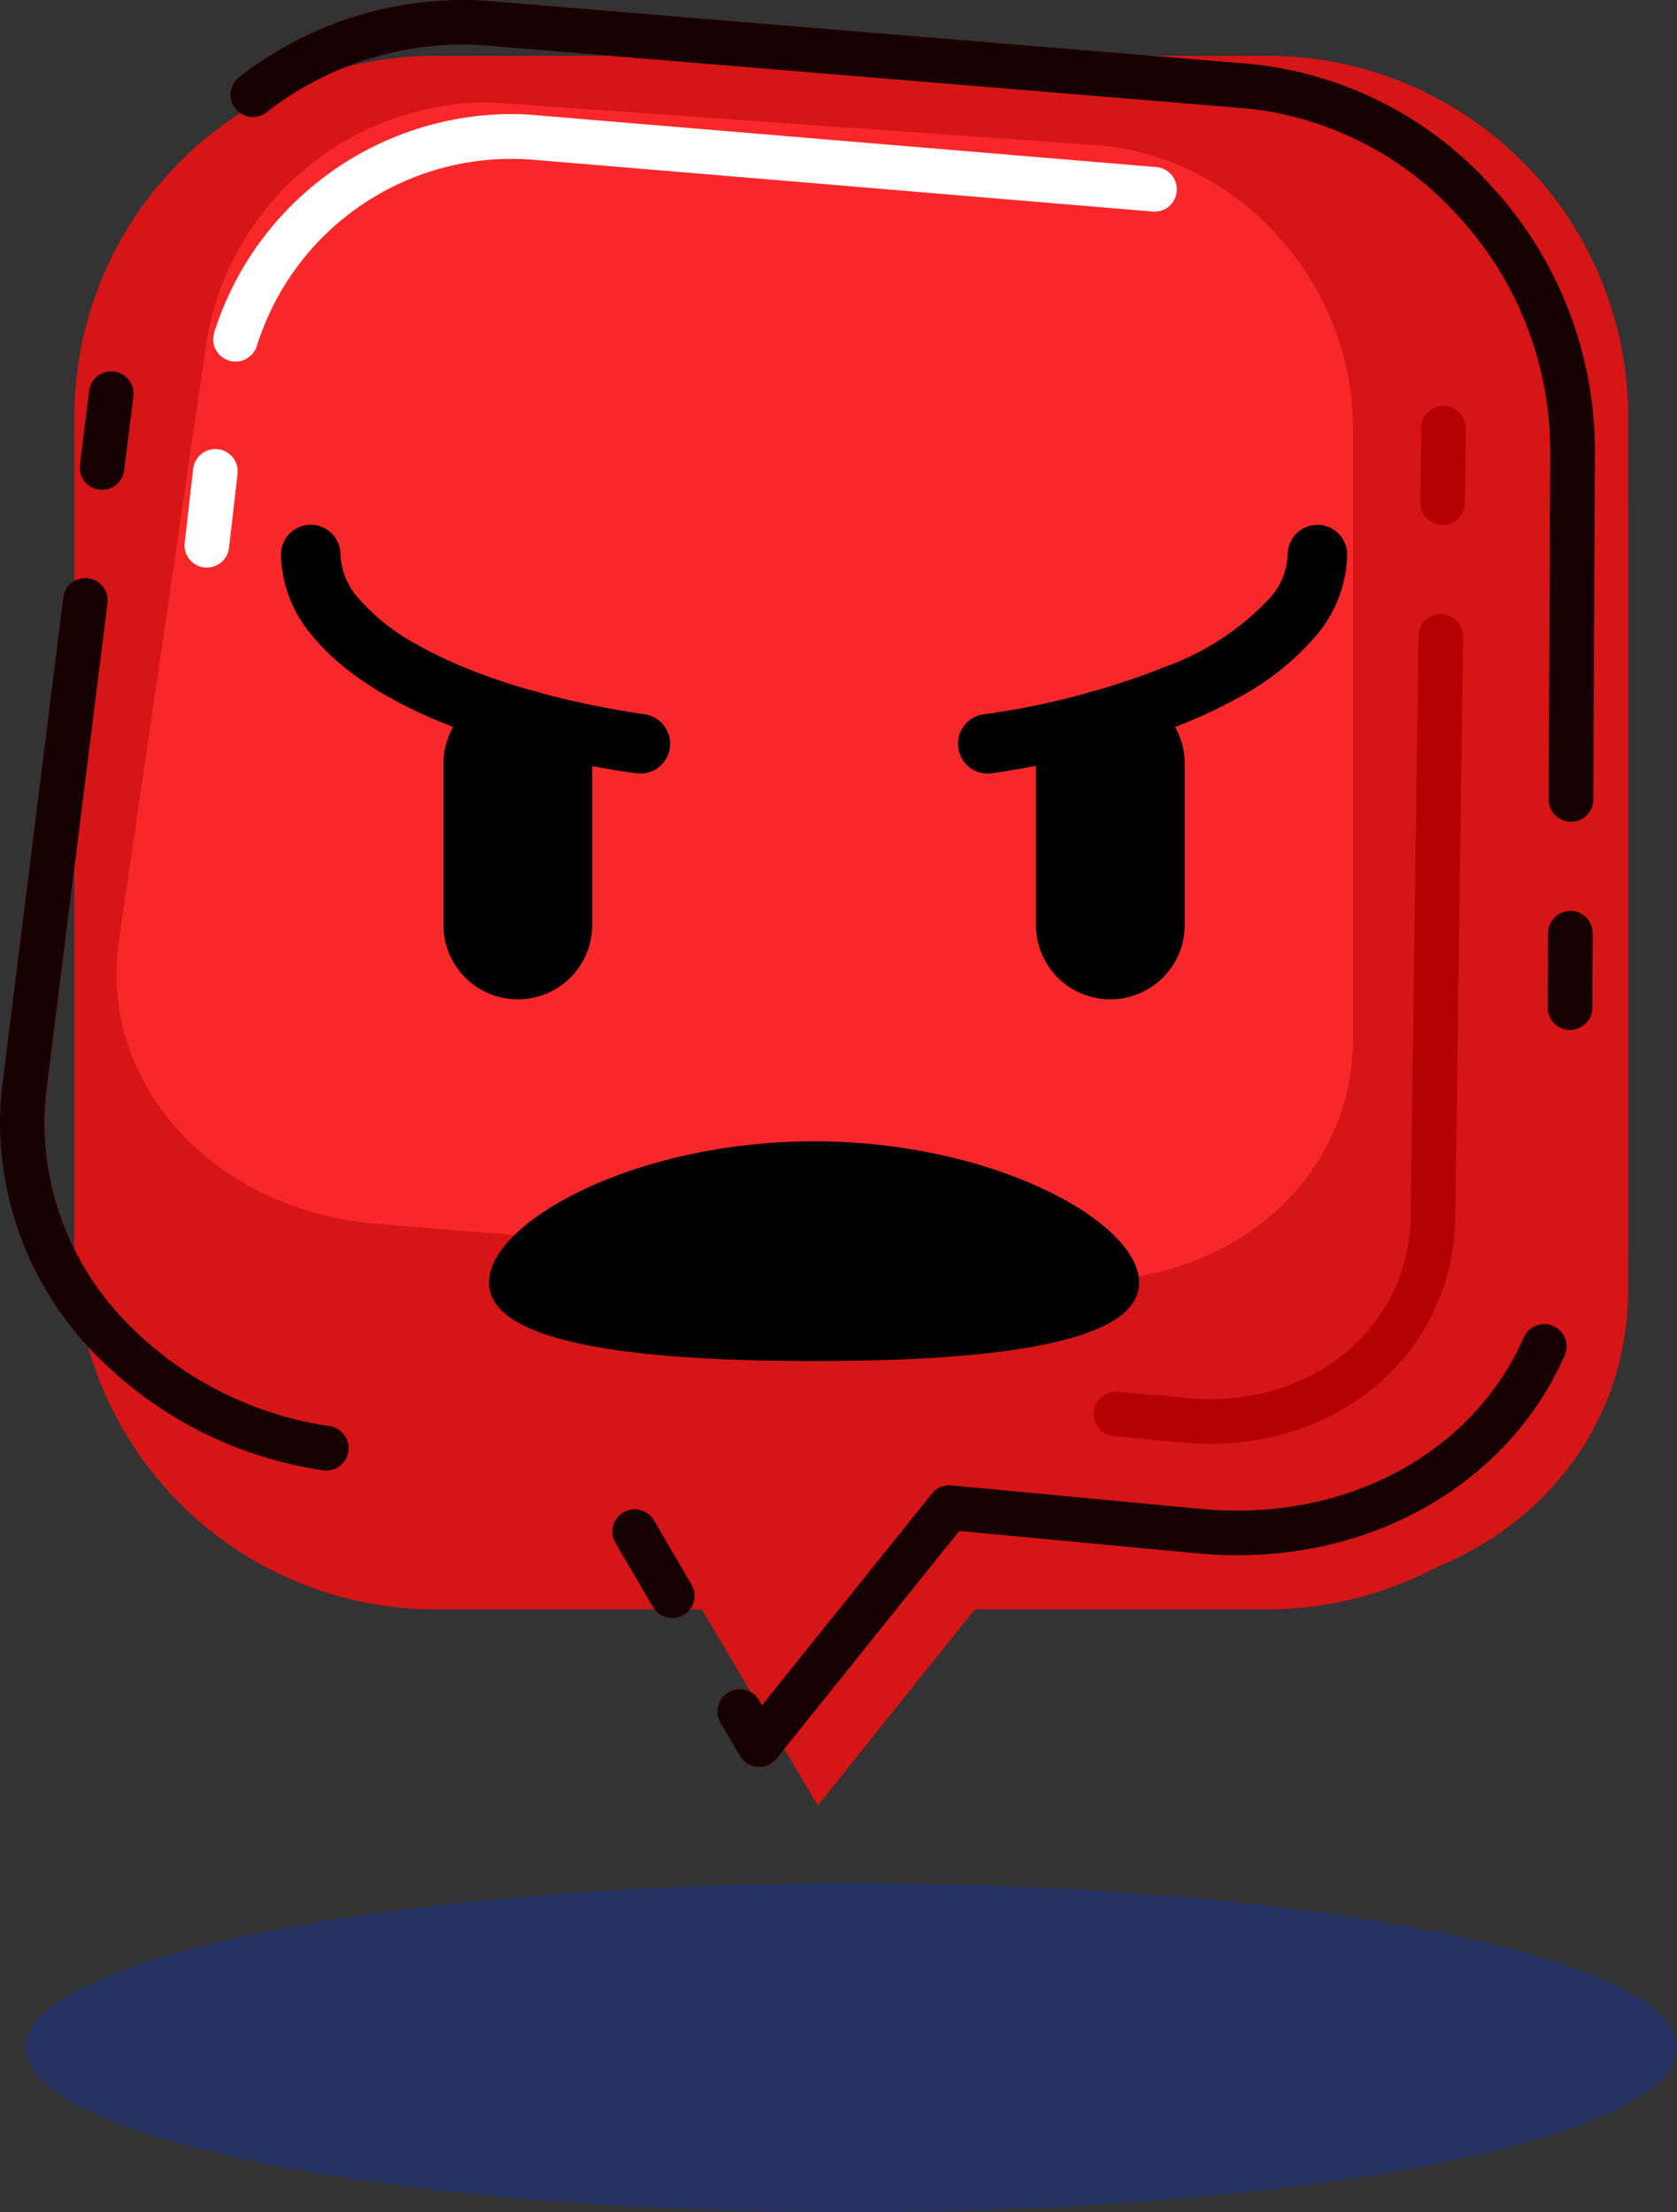 <svg xmlns="http://www.w3.org/2000/svg" width="113.916" height="150.28" viewBox="0 0 113.916 150.28">
  <rect x="0" y="0" width="113.916" height="150.28" fill="#333333" stroke="none"/>
  <g id="Group_31532" data-name="Group 31532" transform="translate(-0.001 0)">
    <path id="path208" d="M500.938-77.244c0,6.166-25.11,11.163-56.086,11.163s-56.086-5-56.086-11.163,25.111-11.162,56.086-11.162,56.086,5,56.086,11.162" transform="translate(-387.022 216.361)" fill="#243163"/>
    <path id="path210" d="M474.149-146.671H417.662a24.53,24.53,0,0,1-24.53-24.53v-56.487a24.53,24.53,0,0,1,24.53-24.53h56.486a24.53,24.53,0,0,1,24.531,24.53V-171.2a24.53,24.53,0,0,1-24.531,24.53" transform="translate(-388.079 256.009)" fill="#d61516"/>
    <path id="path212" d="M476.282-245.543l-51.61-4.292a23.57,23.57,0,0,0-25.112,20.582l-6.218,51.69c-1.491,12.4,8.544,23.508,22.412,24.818l17.048,1.609,10.842,18.346L456.534-148.9l17.048,1.61c13.87,1.309,25.113-7.906,25.113-20.583v-52.855c0-12.677-10.034-23.788-22.412-24.818" transform="translate(-388.094 255.451)" fill="#d61516"/>
    <path id="path214" d="M392.52-230.659l-.628,5.015a1.517,1.517,0,0,0,1.317,1.692,1.515,1.515,0,0,0,1.692-1.316l.627-5.015a1.515,1.515,0,0,0-1.316-1.692,1.515,1.515,0,0,0-1.692,1.316m-1.755,14.04-4.129,33.033a21.874,21.874,0,0,0-.17,2.729,22.515,22.515,0,0,0,6.243,15.406,27.127,27.127,0,0,0,15.7,8.117,1.516,1.516,0,0,0,1.731-1.264,1.515,1.515,0,0,0-1.264-1.731,24.1,24.1,0,0,1-13.949-7.192,19.483,19.483,0,0,1-5.425-13.335,18.956,18.956,0,0,1,.147-2.353l4.129-33.033a1.515,1.515,0,0,0-1.316-1.692,1.516,1.516,0,0,0-1.693,1.316m37.507,64.22,2.55,4.362a1.515,1.515,0,0,0,2.074.544,1.515,1.515,0,0,0,.544-2.074l-2.551-4.362a1.516,1.516,0,0,0-2.074-.544,1.515,1.515,0,0,0-.543,2.074m7.141,12.214,1.316,2.249a1.523,1.523,0,0,0,1.2.747,1.523,1.523,0,0,0,1.294-.563l12.408-15.464,16.165,1.52q1.378.129,2.724.129c10.072.007,18.64-5.37,22.241-13.577a1.515,1.515,0,0,0-.779-2,1.515,1.515,0,0,0-2,.779c-3.074,7.007-10.457,11.756-19.465,11.763q-1.2,0-2.44-.115l-16.978-1.6a1.509,1.509,0,0,0-1.324.561l-11.541,14.382-.2-.349a1.515,1.515,0,0,0-2.074-.542,1.516,1.516,0,0,0-.544,2.074m59.218-48.57.023-5.053a1.517,1.517,0,0,0-1.51-1.523,1.516,1.516,0,0,0-1.522,1.51l-.023,5.053a1.515,1.515,0,0,0,1.509,1.522,1.515,1.515,0,0,0,1.523-1.509m.064-14.149.107-23.688v-.115a26.562,26.562,0,0,0-6.884-17.7,25.412,25.412,0,0,0-16.713-8.48l-51.372-4.249q-1-.082-1.988-.082a24.751,24.751,0,0,0-15.131,5.237,1.515,1.515,0,0,0-.272,2.126,1.516,1.516,0,0,0,2.126.271,21.73,21.73,0,0,1,13.276-4.6q.864,0,1.738.072l51.372,4.249a22.385,22.385,0,0,1,14.709,7.486,23.539,23.539,0,0,1,6.106,15.674v.1l-.107,23.688a1.516,1.516,0,0,0,1.509,1.523,1.516,1.516,0,0,0,1.523-1.51h0" transform="translate(-386.465 257.219)" fill="#d61516"/>
    <path id="path216" d="M453.6-108.463c-.037,0-.074,0-.11,0a1.522,1.522,0,0,1-1.2-.747l-1.316-2.249a1.517,1.517,0,0,1-.207-.762,1.512,1.512,0,0,1,.751-1.312,1.5,1.5,0,0,1,.764-.208,1.516,1.516,0,0,1,1.31.751l.2.349,11.541-14.382a1.509,1.509,0,0,1,1.18-.568c.048,0,.1,0,.144.007l16.978,1.6q1.237.117,2.44.115c9.008-.007,16.39-4.756,19.465-11.763a1.516,1.516,0,0,1,1.389-.908,1.513,1.513,0,0,1,.608.128,1.517,1.517,0,0,1,.908,1.391,1.507,1.507,0,0,1-.128.606c-3.6,8.2-12.157,13.577-22.221,13.577h-.019q-1.345,0-2.724-.129l-16.165-1.52-11.886,14.813-.522.652a1.524,1.524,0,0,1-1.183.567" transform="translate(-402.029 228.497)" fill="#170202"/>
    <path id="path218" d="M445.416-114.545a1.516,1.516,0,0,1-1.311-.751l-2.55-4.362a1.5,1.5,0,0,1-.208-.762,1.515,1.515,0,0,1,.751-1.311,1.511,1.511,0,0,1,.764-.207,1.514,1.514,0,0,1,1.31.751l2.551,4.362a1.5,1.5,0,0,1,.207.762.759.759,0,0,1,0,.083,1.523,1.523,0,0,1-.309.842,1.492,1.492,0,0,1-.44.387,1.507,1.507,0,0,1-.763.207" transform="translate(-399.748 224.477)" fill="#170202"/>
    <path id="path220" d="M408.64-144.777a1.548,1.548,0,0,1-.235-.018,27.127,27.127,0,0,1-15.7-8.117,22.515,22.515,0,0,1-6.243-15.406,21.874,21.874,0,0,1,.17-2.729l4.129-33.033a1.516,1.516,0,0,1,1.5-1.328,1.523,1.523,0,0,1,.19.012,1.517,1.517,0,0,1,1.328,1.5,1.553,1.553,0,0,1-.012.193l-2.255,18.04-1.875,14.994a18.945,18.945,0,0,0-.147,2.353h0a19.483,19.483,0,0,0,5.425,13.335,24.1,24.1,0,0,0,13.949,7.192,1.516,1.516,0,0,1,1.284,1.5,1.639,1.639,0,0,1-.019.232,1.515,1.515,0,0,1-1.5,1.282" transform="translate(-386.465 244.679)" fill="#170202"/>
    <path id="path222" d="M526.687-167.485h-.007A1.516,1.516,0,0,1,525.171-169v-.009l.023-5.053a1.516,1.516,0,0,1,1.516-1.51h.006a1.517,1.517,0,0,1,1.51,1.513v.01l-.023,5.053a1.516,1.516,0,0,1-1.516,1.509" transform="translate(-420.036 237.457)" fill="#170202"/>
    <path id="path224" d="M498.179-201.395h-.007a1.517,1.517,0,0,1-1.509-1.514v-.009l.107-23.688v-.1h0a23.539,23.539,0,0,0-6.106-15.674,22.385,22.385,0,0,0-14.709-7.486l-51.372-4.249q-.875-.073-1.738-.072h0a21.732,21.732,0,0,0-13.274,4.6,1.5,1.5,0,0,1-.926.317,1.514,1.514,0,0,1-1.2-.588,1.512,1.512,0,0,1-.317-.929,1.512,1.512,0,0,1,.589-1.2,24.751,24.751,0,0,1,15.131-5.237q.988,0,1.988.082l51.372,4.249a25.412,25.412,0,0,1,16.713,8.48,26.562,26.562,0,0,1,6.884,17.7v.115L499.7-202.9h0a1.516,1.516,0,0,1-1.516,1.51" transform="translate(-391.465 257.219)" fill="#170202"/>
    <path id="path226" d="M395.129-215.884a1.51,1.51,0,0,1-.19-.012,1.515,1.515,0,0,1-1.328-1.5,1.551,1.551,0,0,1,.011-.193l.628-5.015a1.515,1.515,0,0,1,1.5-1.328,1.513,1.513,0,0,1,.19.012,1.515,1.515,0,0,1,1.328,1.5,1.552,1.552,0,0,1-.012.193l-.627,5.015a1.516,1.516,0,0,1-1.5,1.328" transform="translate(-388.194 249.162)" fill="#170202"/>
    <path id="path228" d="M462.666-167.98q-.917,0-1.855-.076l-13.631-1.121-18.973-1.558-13.631-1.121c-11.089-.911-18.927-9.528-17.5-19.248L403-231.627a19.388,19.388,0,0,1,18.827-16.405c.415,0,.834.015,1.252.044l40.31,2.849c9.669.684,17.506,9.3,17.506,19.248v41.475c0,9.386-8,16.437-18.223,16.437" transform="translate(-388.991 254.996)" fill="#f8282a"/>
    <path id="path230" d="M492.382-145.809c-.6,0-1.216-.029-1.825-.085l-4.7-.439a1.515,1.515,0,0,1-1.367-1.649,1.509,1.509,0,0,1,1.5-1.377,1.46,1.46,0,0,1,.149.007l4.694.438c.517.049,1.037.073,1.544.073,7.677,0,13.538-5.324,13.634-12.383l.535-39.461a1.5,1.5,0,0,1,1.537-1.495,1.516,1.516,0,0,1,1.495,1.536l-.535,39.461c-.118,8.765-7.284,15.374-16.666,15.374" transform="translate(-410.189 243.898)" fill="#b40202"/>
    <path id="path232" d="M515.275-212.76h-.02a1.517,1.517,0,0,1-1.5-1.536l.058-4.363c0-.205,0-.4-.012-.6a1.515,1.515,0,0,1,1.447-1.582l.08,0a1.52,1.52,0,0,1,1.5,1.449q.018.371.016.744l-.058,4.4a1.516,1.516,0,0,1-1.516,1.5" transform="translate(-417.274 248.415)" fill="#b40202"/>
    <path id="path234" d="M404.522-208.917l-.176-.01a1.516,1.516,0,0,1-1.332-1.681l.58-5.02a1.515,1.515,0,0,1,1.68-1.331,1.516,1.516,0,0,1,1.332,1.68l-.58,5.02a1.517,1.517,0,0,1-1.5,1.342" transform="translate(-390.468 247.477)" fill="#fff"/>
    <path id="path236" d="M407.093-230.18a1.525,1.525,0,0,1-.451-.068,1.517,1.517,0,0,1-1-1.9,21.235,21.235,0,0,1,20.1-14.847c.573,0,1.152.024,1.72.073l42.177,3.528a1.516,1.516,0,0,1,1.385,1.636,1.5,1.5,0,0,1-1.637,1.385L427.207-243.9a18.128,18.128,0,0,0-18.666,12.653,1.517,1.517,0,0,1-1.447,1.066" transform="translate(-391.091 254.744)" fill="#fff"/>
    <path id="path238" d="M474.454-145.322c0,4.123-9.886,5.329-22.081,5.329s-22.082-1.206-22.082-5.329,9.886-9.6,22.082-9.6,22.081,5.48,22.081,9.6" transform="translate(-397.072 232.461)"/>
    <path id="path240" d="M411.648-208.157a8.716,8.716,0,0,0,2.113,5.5c1.956,2.394,4.954,4.3,8.7,5.863a56.786,56.786,0,0,0,13.3,3.491,2.022,2.022,0,0,0,2.3-1.7,2.022,2.022,0,0,0-1.7-2.3c-6.347-.933-11.748-2.635-15.4-4.7a14.153,14.153,0,0,1-4.059-3.2,4.687,4.687,0,0,1-1.211-2.958,2.022,2.022,0,0,0-2.021-2.021,2.021,2.021,0,0,0-2.021,2.021" transform="translate(-392.56 245.834)"/>
    <path id="path242" d="M474.639-193.3c6.714-1,12.508-2.768,16.791-5.174a18.058,18.058,0,0,0,5.215-4.179,8.722,8.722,0,0,0,2.113-5.5,2.022,2.022,0,0,0-2.021-2.021,2.021,2.021,0,0,0-2.021,2.021A4.694,4.694,0,0,1,493.5-205.2a18.177,18.177,0,0,1-7.112,4.674,52.806,52.806,0,0,1-12.344,3.225,2.022,2.022,0,0,0-1.7,2.3,2.022,2.022,0,0,0,2.3,1.7" transform="translate(-407.245 245.834)"/>
    <path id="path244" d="M436.314-179.426v-10.959a5.052,5.052,0,0,0-5.053-5.053,5.053,5.053,0,0,0-5.053,5.053v10.959a5.054,5.054,0,0,0,5.053,5.053,5.053,5.053,0,0,0,5.053-5.053" transform="translate(-396.084 242.266)"/>
    <path id="path246" d="M489.412-179.426v-10.959a5.052,5.052,0,0,0-5.053-5.053,5.053,5.053,0,0,0-5.053,5.053v10.959a5.054,5.054,0,0,0,5.053,5.053,5.053,5.053,0,0,0,5.053-5.053" transform="translate(-408.935 242.266)"/>
  </g>
</svg>
